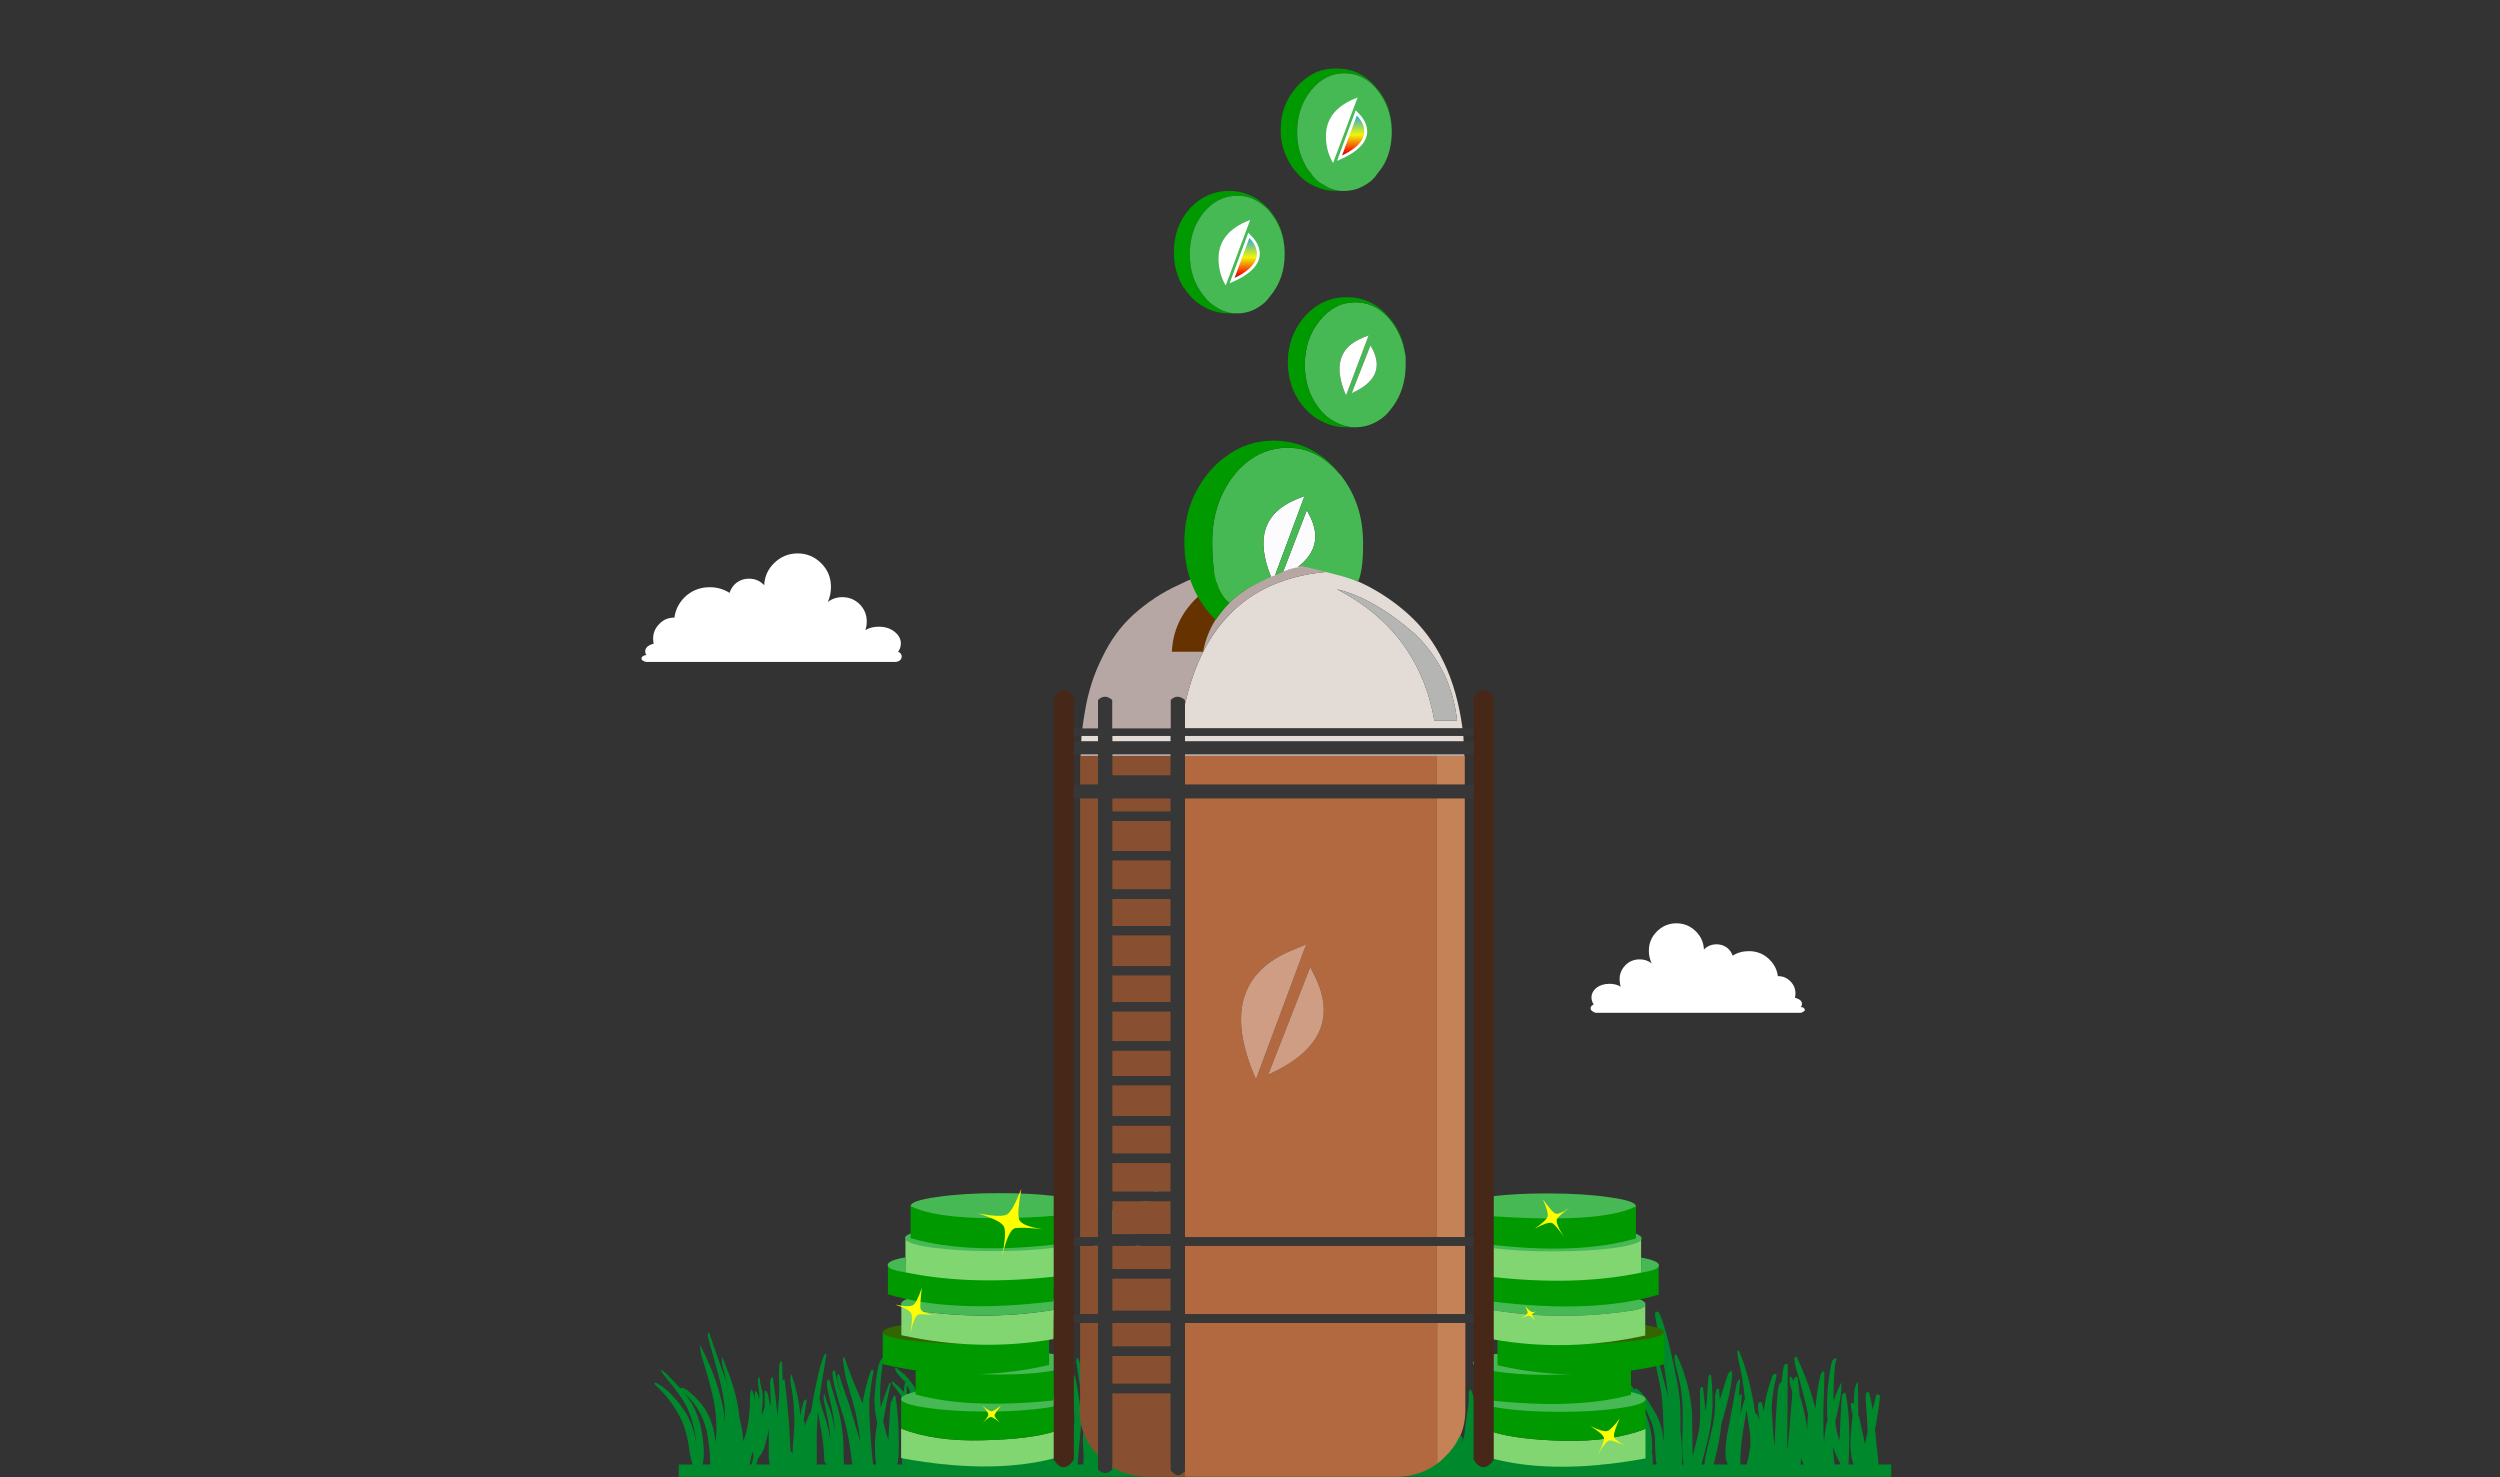 <svg width="440" height="260" viewBox="0 0 440 260" fill="none" xmlns="http://www.w3.org/2000/svg">
<rect x="0" y="0" width="440" height="260" fill="#333333" stroke="none"/>
<path d="M152.3 110.9C152.467 110.433 152.55 109.933 152.55 109.4C152.55 108.2 152.133 107.183 151.3 106.35C150.467 105.517 149.45 105.1 148.25 105.1C147.283 105.1 146.433 105.383 145.7 105.95C146.067 105.117 146.25 104.233 146.25 103.3C146.25 101.667 145.683 100.283 144.55 99.15C143.383 97.983 142 97.4 140.4 97.4C138.767 97.4 137.367 97.983 136.2 99.15C135.133 100.217 134.567 101.5 134.5 103C134.467 102.967 134.433 102.933 134.4 102.9C133.7 102.2 132.85 101.85 131.85 101.85C130.817 101.85 129.95 102.2 129.25 102.9C128.85 103.333 128.567 103.817 128.4 104.35C127.367 103.683 126.2 103.35 124.9 103.35C123.167 103.35 121.683 103.95 120.45 105.15C119.45 106.183 118.867 107.367 118.7 108.7H118.65C117.617 108.7 116.75 109.067 116.05 109.8C115.317 110.533 114.95 111.4 114.95 112.4C114.95 112.733 114.983 113.033 115.05 113.3C114.717 113.367 114.417 113.483 114.15 113.65C113.75 113.917 113.55 114.25 113.55 114.65C113.55 114.883 113.617 115.083 113.75 115.25V115.3C113.55 115.3 113.367 115.35 113.2 115.45C113 115.583 112.9 115.733 112.9 115.9C112.9 116.067 113 116.2 113.2 116.3C113.367 116.4 113.55 116.467 113.75 116.5H157.7C157.933 116.467 158.15 116.383 158.35 116.25C158.583 116.05 158.7 115.817 158.7 115.55C158.7 115.283 158.583 115.05 158.35 114.85C158.25 114.783 158.15 114.75 158.05 114.75C158.383 114.283 158.55 113.783 158.55 113.25C158.55 112.45 158.167 111.75 157.4 111.15C156.667 110.583 155.75 110.3 154.65 110.3C153.75 110.3 152.967 110.5 152.3 110.9ZM280.3 178C280.433 178.1 280.6 178.183 280.8 178.25H316.95C317.117 178.217 317.267 178.15 317.4 178.05C317.567 177.95 317.65 177.85 317.65 177.75C317.65 177.617 317.567 177.483 317.4 177.35C317.267 177.283 317.117 177.25 316.95 177.25V177.2C317.083 177.067 317.15 176.9 317.15 176.7C317.15 176.367 316.983 176.1 316.65 175.9C316.417 175.767 316.167 175.667 315.9 175.6C315.967 175.367 316 175.117 316 174.85C316 174.017 315.7 173.3 315.1 172.7C314.5 172.1 313.783 171.8 312.95 171.8H312.9C312.767 170.7 312.283 169.733 311.45 168.9C310.45 167.9 309.233 167.4 307.8 167.4C306.733 167.4 305.783 167.667 304.95 168.2C304.817 167.8 304.583 167.417 304.25 167.05C303.65 166.483 302.933 166.2 302.1 166.2C301.267 166.2 300.55 166.483 299.95 167.05C299.95 167.083 299.933 167.117 299.9 167.15C299.833 165.883 299.367 164.817 298.5 163.95C297.533 162.983 296.383 162.5 295.05 162.5C293.717 162.5 292.567 162.983 291.6 163.95C290.667 164.883 290.2 166.017 290.2 167.35C290.2 168.15 290.367 168.883 290.7 169.55C290.1 169.083 289.4 168.85 288.6 168.85C287.6 168.85 286.767 169.183 286.1 169.85C285.4 170.55 285.05 171.383 285.05 172.35C285.05 172.817 285.117 173.25 285.25 173.65C284.683 173.317 284.033 173.15 283.3 173.15C282.4 173.15 281.65 173.367 281.05 173.8C280.417 174.3 280.1 174.883 280.1 175.55C280.1 175.983 280.233 176.4 280.5 176.8C280.433 176.8 280.367 176.833 280.3 176.9C280.067 177.033 279.95 177.217 279.95 177.45C279.95 177.683 280.067 177.867 280.3 178Z" fill="white"/>
<path d="M157.85 240.8C157.717 240.667 157.633 240.65 157.6 240.75L157.55 240.9C157.55 241.1 157.667 241.367 157.9 241.7L158.45 242.35L158.75 242.6L159 242.95L159.3 243.15L159.35 243.25C159.283 243.417 159.233 243.6 159.2 243.8L159.05 245C158.617 244.467 158.083 243.933 157.45 243.4C157.25 243.2 157.083 243.1 156.95 243.1C156.95 243.233 157.05 243.483 157.25 243.85L158.25 245.15C158.583 245.617 158.767 246.017 158.8 246.35L158.9 246.8C158.933 246.933 159.05 247.033 159.25 247.1C159.383 247.1 159.483 247.017 159.55 246.85C159.55 246.817 159.567 246.8 159.6 246.8C159.733 246.7 159.767 246.583 159.7 246.45L159.65 246.25C159.617 246.183 159.6 246.117 159.6 246.05V243.85L159.65 243.9C159.817 244.133 159.967 244.417 160.1 244.75L160.2 245.05L160.25 245.6C160.283 245.867 160.383 246.117 160.55 246.35C160.75 246.55 160.917 246.633 161.05 246.6L161.2 246.4C161.333 246.167 161.367 245.833 161.3 245.4L161.25 245L160.95 244.1L159.8 242.55L159.5 242.3L159.2 241.85L158.9 241.75L158.8 241.6L157.85 240.8ZM324.8 245.15C324.733 245.083 324.633 245.1 324.5 245.2C324.267 245.3 324.15 245.583 324.15 246.05L324.05 247.3C323.917 250.033 323.817 252.117 323.75 253.55C323.383 252.517 323.133 251.417 323 250.25C323.3 248.883 323.533 247.85 323.7 247.15C324 245.617 324.133 244.333 324.1 243.3C323.967 243.5 323.8 243.833 323.6 244.3C323.233 245.1 322.933 245.883 322.7 246.65C322.667 244.783 322.75 242.7 322.95 240.4C323.017 239.933 323.067 239.65 323.1 239.55C323.267 239.317 323.3 239.167 323.2 239.1C323.1 239.033 322.967 239.05 322.8 239.15C322.5 239.35 322.317 239.75 322.25 240.35C321.617 243.75 321.417 246.917 321.65 249.85C321.483 250.45 321.367 251.017 321.3 251.55C321.133 252.383 321.05 253.167 321.05 253.9C321.05 253.967 321.05 254.033 321.05 254.1C320.95 253.133 320.9 251.333 320.9 248.7L321.1 241.75C321.1 241.483 321.017 241.35 320.85 241.35L320.65 241.5C320.483 241.733 320.367 242.067 320.3 242.5C320.033 243.633 319.817 244.967 319.65 246.5C319.583 246.967 319.533 247.433 319.5 247.9C319.233 246.9 318.983 246 318.75 245.2C318.15 243.3 317.35 241.267 316.35 239.1C316.283 238.867 316.167 238.767 316 238.8C315.967 238.8 315.917 238.883 315.85 239.05C315.783 239.317 315.85 239.833 316.05 240.6C316.983 243.7 317.717 246.517 318.25 249.05C318.117 249.883 318.067 250.75 318.1 251.65C317.967 250.95 317.867 250.333 317.8 249.8C317.5 248.2 317.133 246.75 316.7 245.45C316.7 245.217 316.683 244.95 316.65 244.65L316.4 242.55C316.333 242.383 316.283 242.3 316.25 242.3C316.217 242.267 316.133 242.283 316 242.35C315.833 242.517 315.717 242.767 315.65 243.1L315.4 242.5C315.3 242.333 315.2 242.267 315.1 242.3L315 242.5C314.9 242.833 314.967 243.383 315.2 244.15C315.3 244.45 315.383 244.8 315.45 245.2L314.65 254.8L314.55 254.85L314.65 240.35C314.65 240.183 314.6 240.083 314.5 240.05C314.4 240.017 314.317 240.017 314.25 240.05C314.05 240.15 313.917 240.45 313.85 240.95C313.75 241.55 313.65 242.317 313.55 243.25C313.45 243.25 313.367 243.3 313.3 243.4C313.1 243.667 312.967 244.15 312.9 244.85C312.6 248.083 312.417 251.3 312.35 254.5C312.217 253.633 312.1 252.45 312 250.95C311.9 249.45 311.833 248.367 311.8 247.7C311.9 245.833 312.183 244 312.65 242.2V241.9C312.517 241.8 312.367 241.783 312.2 241.85C312 241.983 311.883 242.2 311.85 242.5C311.083 244.533 310.617 246.5 310.45 248.4C310.317 247.933 310.217 247.517 310.15 247.15C310.15 246.95 310.083 246.833 309.95 246.8C309.85 246.7 309.7 246.75 309.5 246.95C309.433 247.083 309.4 247.383 309.4 247.85L309.7 250.05L309.3 249C309.2 248.867 309.117 248.783 309.05 248.75C308.983 248.717 308.933 248.717 308.9 248.75C308.733 247.417 308.55 246.317 308.35 245.45C307.783 242.65 307.067 240.183 306.2 238.05C306.1 237.75 305.967 237.65 305.8 237.75C305.733 238.25 305.883 239.2 306.25 240.6C306.583 242.067 306.867 243.933 307.1 246.2V246.25L306.85 246.9C306.65 247.6 306.467 248.267 306.3 248.9L306.55 245.7C306.617 245.633 306.617 245.567 306.55 245.5C306.517 245.4 306.45 245.35 306.35 245.35C306.283 245.417 306.183 245.567 306.05 245.8L306.25 242.7C305.917 242.833 305.683 243.267 305.55 244L304.35 250.6C303.85 252.867 303.633 254.683 303.7 256.05C303.7 256.783 303.85 257.35 304.15 257.75H301.55C301.683 257.483 301.783 257.15 301.85 256.75C302.45 254.317 302.817 252.3 302.95 250.7L303.75 247.8C304.45 245.267 304.817 243.25 304.85 241.75C304.85 241.517 304.8 241.367 304.7 241.3C304.567 241.267 304.45 241.35 304.35 241.55C304.183 241.717 304.033 242.033 303.9 242.5L302.7 246.3C302.667 245.767 302.617 245.217 302.55 244.65C302.55 244.483 302.483 244.4 302.35 244.4C302.317 244.4 302.25 244.433 302.15 244.5C302.017 244.867 301.917 245.25 301.85 245.65V247.6C301.85 248.833 301.6 250.417 301.1 252.35C300.433 255.117 300.083 256.667 300.05 257C300.017 257.3 300 257.55 300 257.75H299.45C300.017 255.65 300.433 254.017 300.7 252.85C301.133 250.783 301.367 248.883 301.4 247.15C301.433 245.817 301.367 244.217 301.2 242.35C301.2 242.183 301.167 242.067 301.1 242C301 241.9 300.9 241.933 300.8 242.1L300.65 242.55L300.4 246.65C300.333 247.15 300.267 247.683 300.2 248.25C300.167 248.183 300.15 248.133 300.15 248.1L299.75 244.4V244.25C299.717 244.183 299.65 244.15 299.55 244.15C299.45 244.15 299.367 244.183 299.3 244.25C299.233 244.35 299.2 244.5 299.2 244.7V246.4C299.267 248.667 299.217 250.367 299.05 251.5C298.917 252.267 298.7 253.217 298.4 254.35C298.3 254.817 298.133 255.45 297.9 256.25C297.9 256.15 297.9 256.067 297.9 256L297.8 248.8C297.533 245.133 296.65 241.733 295.15 238.6C295.083 238.433 295 238.35 294.9 238.35L294.75 238.6C294.65 238.967 294.7 239.55 294.9 240.35C295.667 242.95 296.083 245.483 296.15 247.95C296.183 248.617 296.167 250.133 296.1 252.5C296.033 254.367 296.067 255.883 296.2 257.05C296.233 257.317 296.283 257.55 296.35 257.75H296C296.1 256.517 296.05 254.783 295.85 252.55C295.817 252.217 295.783 251.883 295.75 251.55C295.817 249.283 295.75 247.267 295.55 245.5C295.35 243.967 294.917 241.717 294.25 238.75C293.517 235.35 292.8 232.85 292.1 231.25C291.967 230.95 291.767 230.817 291.5 230.85C291.333 230.883 291.267 231.117 291.3 231.55C291.667 233.617 292.217 236.717 292.95 240.85C293.217 242.65 293.433 244.333 293.6 245.9C293.333 244.833 293 243.55 292.6 242.05L292.05 240L291.95 239.75C291.75 239.617 291.617 239.667 291.55 239.9C291.45 240.033 291.433 240.183 291.5 240.35C291.567 241.017 291.75 241.967 292.05 243.2C292.317 244.5 292.467 245.45 292.5 246.05L292.65 248.05C292.75 249.817 292.817 251.75 292.85 253.85C292.683 252.35 292.4 251.083 292 250.05C291.7 249.317 291.217 248.417 290.55 247.35L289.85 246.25L288.8 245.05C288.5 244.717 288.25 244.517 288.05 244.45C287.883 244.35 287.75 244.367 287.65 244.5C287.65 244.529 287.65 244.579 287.65 244.65C287.584 244.539 287.517 244.422 287.45 244.3C287.25 244 287.067 243.817 286.9 243.75C286.833 243.717 286.75 243.717 286.65 243.75C286.55 243.85 286.5 243.983 286.5 244.15C286.5 244.517 286.683 245.1 287.05 245.9C287.917 247.833 288.5 249.417 288.8 250.65C289.2 252.317 289.317 253.917 289.15 255.45C289.05 255.517 288.967 255.617 288.9 255.75C288.833 255.917 288.767 256.15 288.7 256.45C288.367 256.45 288.167 256.467 288.1 256.5L287.75 256.65C287.683 256.717 287.483 256.733 287.15 256.7C286.85 256.633 286.617 256.65 286.45 256.75C286.35 256.783 286.283 256.833 286.25 256.9C286.05 256.867 285.867 256.833 285.7 256.8C285.4 256.767 285.033 256.8 284.6 256.9C283.967 257.033 283.6 257.1 283.5 257.1C283.067 257.167 282.817 257.233 282.75 257.3C282.517 257.4 282.4 257.55 282.4 257.75H270.75C270.683 257.65 270.55 257.567 270.35 257.5C270.117 257.467 269.95 257.417 269.85 257.35L269.25 257C268.483 256.567 267.25 256.517 265.55 256.85C265.717 256.583 265.683 256.317 265.45 256.05C265.25 255.883 265 255.767 264.7 255.7C264.133 255.533 263.533 255.417 262.9 255.35L263.1 254.6C263.167 254.2 263.1 253.933 262.9 253.8C262.6 253.6 262.217 253.617 261.75 253.85L259.75 254.8C259.917 253.833 260.033 253.1 260.1 252.6C260.2 251.8 260.233 251.083 260.2 250.45C260.1 249.383 260.067 248.567 260.1 248C260.1 247.533 260.083 247.25 260.05 247.15C259.917 246.817 259.717 246.667 259.45 246.7C259.417 246 259.217 245.267 258.85 244.5C258.683 244.6 258.567 244.783 258.5 245.05V245.65C258.533 246.317 258.467 247.2 258.3 248.3C258.067 249.7 257.933 250.583 257.9 250.95L257.75 252.4L257.4 253.85V253.7C257.433 253.467 257.417 253.233 257.35 253C257.25 252.767 257.067 252.633 256.8 252.6C256.533 252.567 256.333 252.617 256.2 252.75L255.65 253.85C255.517 254.117 255.433 254.517 255.4 255.05C255.3 255.017 255.183 255 255.05 255C254.883 255.033 254.75 255.117 254.65 255.25L254.3 255.75L254.05 255.85C253.75 255.95 253.417 256.267 253.05 256.8C252.783 257.2 252.667 257.517 252.7 257.75H194.15C194.217 257.717 194.25 257.683 194.25 257.65C194.417 257.45 194.45 257.233 194.35 257C194.283 256.8 194.167 256.633 194 256.5C194.067 256.333 194.1 256.15 194.1 255.95C194.1 255.583 194.017 255.3 193.85 255.1C193.717 255 193.533 254.967 193.3 255C193.2 255 193.1 255.033 193 255.1C193.033 254.533 193 254.167 192.9 254C192.8 253.9 192.65 253.817 192.45 253.75C192.283 253.717 192.15 253.75 192.05 253.85L192.1 251.4C192.267 249.633 191.967 247.083 191.2 243.75C190.667 241.65 190.167 240.067 189.7 239C189.467 239.033 189.383 239.3 189.45 239.8L190.5 246.65C190.8 248.55 190.917 250 190.85 251L190.6 252.8C190.567 253.3 190.583 254.067 190.65 255.1C190.75 256.1 190.75 256.883 190.65 257.45C190.65 257.55 190.65 257.65 190.65 257.75H189.6C189.6 257.717 189.617 257.683 189.65 257.65C189.683 257.517 189.7 257.4 189.7 257.3C189.7 257.2 189.7 257.133 189.7 257.1L190.3 250.5C190.267 248.333 189.917 245.633 189.25 242.4C189.117 242 188.933 241.8 188.7 241.8C188.567 241.833 188.5 241.933 188.5 242.1C188.433 242.267 188.433 242.433 188.5 242.6C188.7 244.433 188.883 246.517 189.05 248.85L189.1 249.7C189.1 250.3 188.967 251.483 188.7 253.25C188.533 254.683 188.483 255.85 188.55 256.75C188.55 256.817 188.55 256.883 188.55 256.95L188.45 256.9C187.95 256.867 187.6 256.867 187.4 256.9L187.25 257.15C187.283 257.25 187.35 257.3 187.45 257.3L188.05 257.45L187.9 257.75H186.4C186.433 257.683 186.45 257.6 186.45 257.5C186.45 257.333 186.4 257.167 186.3 257C186.133 256.733 185.85 256.6 185.45 256.6C185.417 256.6 185.383 256.6 185.35 256.6C185.15 256.4 184.85 256.333 184.45 256.4C183.217 256.467 182.317 256.567 181.75 256.7C181.083 256.867 180.583 256.967 180.25 257C179.917 257.067 179.717 257.167 179.65 257.3L179.45 257.45L179.25 257.5L179.15 257.7H179.45V257.75H166.25C166.25 257.717 166.25 257.683 166.25 257.65C166.25 257.417 166.1 257.233 165.8 257.1C165.633 257.033 165.4 257 165.1 257L163.65 257.05C163.583 257.05 163.45 257 163.25 256.9C162.983 256.667 162.667 256.667 162.3 256.9C162.167 256.933 162.067 257.017 162 257.15C161.933 257.117 161.883 257.1 161.85 257.1V257.05H161.3V257H161.05L160.95 256.9L160.8 256.8H160.65L160.55 256.7L160.45 256.65H160.4L160.3 256.5C160.167 256.333 160 256.267 159.8 256.3L159.65 256.35L159.55 256.3C159.417 256.267 159.267 256.3 159.1 256.4L158.95 256.5L158.9 256.65H158.85L158.8 256.9H158.75V257.5L158.8 257.75H157.9C157.933 257.65 157.967 257.55 158 257.45L158.15 256.25C158.283 252.75 158.117 249.333 157.65 246C157.65 245.8 157.583 245.667 157.45 245.6C157.183 245.733 157.05 246.033 157.05 246.5C156.983 246.533 156.917 246.583 156.85 246.65C156.75 246.85 156.7 247.15 156.7 247.55L156.45 251.55C156.417 252.017 156.383 252.633 156.35 253.4C156.35 253.367 156.333 253.317 156.3 253.25C155.9 251.983 155.617 250.983 155.45 250.25V250.2C155.617 249.1 155.85 247.8 156.15 246.3L156.8 243.35C156.567 243.383 156.417 243.567 156.35 243.9C155.917 245.033 155.55 246.067 155.25 247L155 247.8C154.767 245.067 154.95 242.083 155.55 238.85C155.15 239.05 154.85 239.533 154.65 240.3C154.383 241.4 154.183 242.733 154.05 244.3L153.9 245.95C153.867 247.35 154.033 248.85 154.4 250.45C153.933 252.85 153.867 255.283 154.2 257.75H153.65V257.7C153.35 254.767 153.15 252.133 153.05 249.8C152.983 248.6 152.967 247.483 153 246.45C153.267 243.983 153.5 242.367 153.7 241.6C153.733 241.5 153.733 241.433 153.7 241.4C153.7 241.267 153.683 241.183 153.65 241.15C153.583 241.017 153.483 241.017 153.35 241.15C153.317 241.183 153.267 241.283 153.2 241.45L152.8 242.65C152.367 244.183 152.033 245.633 151.8 247C151.533 246.367 151.25 245.683 150.95 244.95C149.85 242.383 149.133 240.5 148.8 239.3C148.8 239.233 148.767 239.183 148.7 239.15V239.1C148.7 239 148.667 238.917 148.6 238.85C148.533 238.85 148.467 238.917 148.4 239.05C148.333 239.217 148.333 239.417 148.4 239.65C148.5 240.65 148.717 241.817 149.05 243.15C149.283 243.95 149.617 245.1 150.05 246.6C150.683 248.733 151.133 251.1 151.4 253.7L149.55 247.5C149.25 246.667 148.95 245.8 148.65 244.9C148.183 243.633 147.85 242.6 147.65 241.8C147.483 241.833 147.383 241.95 147.35 242.15V242.7C147.583 243.567 147.883 244.717 148.25 246.15C147.65 244.217 147.233 242.667 147 241.5C147 241.333 146.95 241.25 146.85 241.25C146.717 241.15 146.6 241.25 146.5 241.55L146.6 242.55C146.767 243.55 147.067 244.783 147.5 246.25C147.733 247.05 148.1 248.267 148.6 249.9C149.167 251.933 149.633 254.533 150 257.7V257.75H148.55C148.55 257.55 148.533 257.267 148.5 256.9L148.45 256C148.55 252.767 148.067 249.533 147 246.3C146.433 244.5 146.133 243.467 146.1 243.2C146.067 243.033 146.017 242.933 145.95 242.9C145.85 242.8 145.75 242.783 145.65 242.85L145.55 243.1C145.517 243.633 145.583 244.267 145.75 245C145.85 245.367 145.983 245.967 146.15 246.8C146.55 248.3 146.833 250.133 147 252.3C146.833 250.9 146.533 249.517 146.1 248.15L145.7 247.2C145.433 246.467 145.283 246.05 145.25 245.95L145.2 245.4C145.033 245.467 144.95 245.583 144.95 245.75V246.25L145.75 250C145.983 251.2 146.117 252.4 146.15 253.6C145.95 252.267 145.8 251.467 145.7 251.2L145.4 250.1C144.767 248.2 144.4 247 144.3 246.5C144.3 246.4 144.283 246.333 144.25 246.3C144.25 246.267 144.233 246.25 144.2 246.25C144.7 242.85 145.117 240.267 145.45 238.5C145.45 238.333 145.4 238.25 145.3 238.25C145.067 238.417 144.867 238.8 144.7 239.4C144.033 241.467 143.367 244.567 142.7 248.7C142.633 248.7 142.583 248.683 142.55 248.65L141.9 250.25C141.8 250.55 141.717 250.817 141.65 251.05V250.5C141.65 250.333 141.617 250.233 141.55 250.2C141.517 250.133 141.483 250.1 141.45 250.1C141.583 248.9 141.75 247.733 141.95 246.6V246.4C141.883 246.267 141.783 246.267 141.65 246.4C141.617 246.433 141.55 246.517 141.45 246.65C141.217 247.483 141.017 248.283 140.85 249.05C140.817 248.983 140.8 248.883 140.8 248.75C140.667 246.783 140.167 244.483 139.3 241.85C139.1 242.183 139.05 242.667 139.15 243.3C139.65 246 139.867 248.583 139.8 251.05C139.8 251.317 139.717 252.417 139.55 254.35C139.517 254.85 139.5 255.317 139.5 255.75L139.25 255.5C139.217 255.467 139.183 255.433 139.15 255.4C139.117 255.2 139.1 255.017 139.1 254.85L138.85 250.2C138.617 247.433 138.367 245 138.1 242.9C138.1 242.767 138.05 242.717 137.95 242.75C137.85 242.817 137.783 242.933 137.75 243.1L137.65 239.9C137.583 239.7 137.517 239.583 137.45 239.55C137.317 239.683 137.217 239.967 137.15 240.4C137.083 241.3 137.083 242.667 137.15 244.5C137.15 245.433 137.1 246.317 137 247.15C136.933 247.983 136.883 248.7 136.85 249.3C136.783 248.667 136.717 248.017 136.65 247.35C136.55 246.217 136.333 244.533 136 242.3C135.633 242.533 135.483 243 135.55 243.7L135.65 247.4C135.617 247.333 135.583 247.283 135.55 247.25V247.2C135.517 247.167 135.483 247.133 135.45 247.1C135.417 246.767 135.35 246.333 135.25 245.8C135.183 245.3 135.017 244.95 134.75 244.75C134.75 244.783 134.7 244.8 134.6 244.8C134.567 244.967 134.55 245.333 134.55 245.9L134.6 247.3C134.6 247.367 134.6 247.433 134.6 247.5C134.467 248.067 134.283 248.6 134.05 249.1C134.083 248.433 134.133 247.783 134.2 247.15C134.267 246.25 134.267 245.583 134.2 245.15C133.867 243.883 133.7 242.933 133.7 242.3C133.433 242.533 133.333 242.867 133.4 243.3C133.567 244.633 133.65 245.383 133.65 245.55C133.65 245.783 133.65 246.033 133.65 246.3C133.55 245.8 133.417 245.417 133.25 245.15C133.15 244.883 133.017 244.8 132.85 244.9V245.1C132.817 245.267 132.817 245.5 132.85 245.8C132.883 246.133 132.9 246.517 132.9 246.95C132.867 246.717 132.85 246.467 132.85 246.2L132.6 245.25C132.467 244.817 132.367 244.567 132.3 244.5C132.1 244.8 132 245.3 132 246C132 248.8 131.683 251.15 131.05 253.05C130.983 253.25 130.9 253.467 130.8 253.7C130.767 252.7 130.65 251.767 130.45 250.9L130.1 249.3C130.067 248.833 130.017 248.383 129.95 247.95C129.75 246.55 129.367 245 128.8 243.3C128.5 242.333 127.933 240.833 127.1 238.8C126.967 239.367 127.067 240.183 127.4 241.25C127.667 242.283 127.9 243.25 128.1 244.15C127.8 243.05 127.367 241.767 126.8 240.3C125.733 237.3 125.067 235.367 124.8 234.5C124.6 234.6 124.533 234.85 124.6 235.25C124.667 235.583 125.283 237.833 126.45 242C127.183 244.767 127.567 247.083 127.6 248.95C127.6 249.317 127.6 249.75 127.6 250.25C127.5 248.817 127.233 247.35 126.8 245.85C126.167 243.217 124.983 240.183 123.25 236.75C123.183 237.183 123.267 237.833 123.5 238.7C124.9 243.1 125.717 246.45 125.95 248.75C126.15 250.45 126.15 252.133 125.95 253.8C125.95 253.833 125.95 253.883 125.95 253.95C125.75 251.617 125.1 249.583 124 247.85C123.267 246.75 122.217 245.667 120.85 244.6C120.383 244.3 120.017 244.183 119.75 244.25C119.783 244.35 119.867 244.483 120 244.65C119.3 243.85 118.417 242.917 117.35 241.85C116.883 241.417 116.517 241.15 116.25 241.05C116.45 241.483 116.75 241.933 117.15 242.4C119.05 244.633 120.35 246.5 121.05 248C121.817 249.733 122.3 251.65 122.5 253.75C122.1 251.583 121.467 249.833 120.6 248.5L119.55 247C118.117 245.233 116.767 244.033 115.5 243.4C115.4 243.333 115.317 243.317 115.25 243.35C115.15 243.383 115.15 243.483 115.25 243.65L116.25 244.65C116.883 245.25 117.6 246.117 118.4 247.25C119.1 248.317 119.567 249.117 119.8 249.65C120.533 251.05 121.067 253.083 121.4 255.75C121.533 256.517 121.7 257.183 121.9 257.75H119.45V259.9H332.85V257.75H330.6C330.6 257.583 330.6 257.417 330.6 257.25L330.25 254.1C330.183 253.167 330.1 252.317 330 251.55C330.033 251.417 330.067 251.267 330.1 251.1C330.5 248.9 330.75 247.217 330.85 246.05C330.917 245.75 330.85 245.55 330.65 245.45C330.517 245.383 330.367 245.417 330.2 245.55L329.6 248.1C329.4 247.067 329.217 246.15 329.05 245.35C329.05 245.183 328.95 245.067 328.75 245C328.55 244.967 328.433 245.1 328.4 245.4C328.333 245.967 328.35 246.75 328.45 247.75C328.55 248.583 328.633 250.017 328.7 252.05C328.5 252.883 328.35 253.6 328.25 254.2C327.983 252.867 327.75 251.833 327.55 251.1C327.45 250.3 327.283 249.6 327.05 249L327 243.2C326.633 243.567 326.417 244.217 326.35 245.15L326.25 247.15L326.15 247C325.983 246.933 325.883 246.9 325.85 246.9C325.783 246.933 325.75 247.017 325.75 247.15C325.75 247.483 325.817 247.917 325.95 248.45C325.983 248.583 326.017 248.75 326.05 248.95L325.75 252.3C325.583 254.5 325.717 256.233 326.15 257.5C326.183 257.6 326.217 257.683 326.25 257.75H325.3C325.333 257.65 325.35 257.5 325.35 257.3C325.617 252.567 325.467 248.667 324.9 245.6L324.85 245.55V245.35C324.85 245.25 324.833 245.183 324.8 245.15ZM327 257.75L327.05 257.7C327.05 257.732 327.067 257.749 327.1 257.75H327ZM120.2 244.9C120.3 245 120.4 245.117 120.5 245.25C122.767 247.283 124.133 249.883 124.6 253.05C124.667 253.517 124.75 254.183 124.85 255.05C124.85 255.317 124.883 255.567 124.95 255.8C124.917 256.167 124.933 256.717 125 257.45C125 257.55 125 257.65 125 257.75H123.65C123.85 256.95 123.917 256.017 123.85 254.95C123.683 251.783 122.983 249.133 121.75 247C121.383 246.4 120.867 245.7 120.2 244.9ZM143.75 252.15L143.95 248.4L144.55 251.9C144.85 253.533 145.017 255.117 145.05 256.65C145.05 256.983 145.1 257.233 145.2 257.4C145.267 257.567 145.383 257.667 145.55 257.7V257.75H143.7C143.733 257.65 143.75 257.467 143.75 257.2C143.75 255.533 143.75 253.85 143.75 252.15ZM135.1 252.55C135.2 252.217 135.283 251.817 135.35 251.35C135.317 251.783 135.3 252.317 135.3 252.95V256.65C135.3 256.817 135.333 256.983 135.4 257.15C135.4 257.383 135.417 257.583 135.45 257.75H133.1L133.4 256.7C133.6 256.467 133.833 256.133 134.1 255.7L134.5 254.9L135.1 252.55ZM132.2 256.3L132.25 256.25L132.35 255.85C132.417 255.717 132.483 255.583 132.55 255.45C132.55 255.483 132.55 255.533 132.55 255.6L132.6 256.1C132.633 256.367 132.533 256.883 132.3 257.65C132.3 257.683 132.3 257.717 132.3 257.75H131.9L132 257.45L132.1 256.8L132.15 256.75L132.2 256.3ZM287.9 245.1C288.007 245.284 288.157 245.518 288.35 245.8C288.683 246.233 289.083 246.933 289.55 247.9C290.35 249.433 290.85 250.667 291.05 251.6L291.25 252.8L291.3 254.7C291.367 256.2 291.417 257.05 291.45 257.25C291.483 257.383 291.533 257.5 291.6 257.6C291.567 257.633 291.533 257.667 291.5 257.7V257.75H290.85L290.9 257.05L290.85 256.45C290.85 256.117 290.817 255.85 290.75 255.65C290.783 255.283 290.8 254.95 290.8 254.65C290.8 252.583 290.367 250.533 289.5 248.5C289.113 247.532 288.579 246.398 287.9 245.1ZM261.65 255.25V255.3H261.4L261.55 255.25L261.6 255.2L261.65 255.25ZM317.4 257.6C317.433 257.667 317.467 257.717 317.5 257.75H316.9C316.9 257.683 316.9 257.617 316.9 257.55C316.933 257.317 316.967 257 317 256.6C317.1 257 317.233 257.333 317.4 257.6ZM322.9 257.75C322.867 257.45 322.817 257.1 322.75 256.7C322.683 255.967 322.633 255.25 322.6 254.55C322.733 254.95 322.883 255.383 323.05 255.85C323.383 256.617 323.7 257.25 324 257.75H322.9ZM321.45 257.75C321.45 257.683 321.467 257.633 321.5 257.6C321.5 257.633 321.5 257.683 321.5 257.75H321.45ZM307.25 249L307.4 248.15L308.05 252.6V254.6L307.65 256.9L307.55 257.2C307.483 257.333 307.45 257.517 307.45 257.75H306.35C306.317 257.683 306.3 257.617 306.3 257.55C306.267 255.45 306.583 252.6 307.25 249ZM311.55 257.75C311.582 257.718 311.599 257.684 311.6 257.65C311.6 257.684 311.6 257.718 311.6 257.75H311.55Z" fill="#00892C"/>
<path d="M181.217 214.188C181.248 213.763 181.764 213.186 182.766 212.457C181.794 212.973 181.081 213.277 180.625 213.368C180.14 213.459 179.532 212.791 178.804 211.364C179.289 212.518 179.472 213.307 179.35 213.732C179.259 214.158 178.728 214.659 177.756 215.235C179.001 214.537 179.821 214.325 180.215 214.598C180.61 214.841 181.111 215.326 181.718 216.055C181.354 215.266 181.187 214.643 181.217 214.188Z" fill="white"/>
<path d="M202.486 221.11C200.361 219.289 199.404 217.71 199.617 216.374C199.829 215.038 201.484 212.457 204.581 208.632C201.514 211.091 199.45 212.67 198.387 213.368C197.324 214.067 195.138 212.943 191.829 209.998C193.924 212.457 194.88 214.294 194.698 215.509C194.516 216.723 193.225 218.59 190.827 221.11C194.167 218.105 196.459 216.996 197.704 217.786C198.949 218.575 200.543 219.683 202.486 221.11Z" fill="#46B954"/>
<path d="M185.556 251.938V251.574C186.286 252.276 186.999 253.156 187.697 254.215L187.56 256.082C179.746 258.575 170.091 258.757 158.595 256.629V251.437C162.575 252.967 167.372 253.65 172.986 253.486C178.598 253.358 182.788 252.841 185.556 251.938Z" fill="#81D671"/>
<path d="M158.595 251.437V246.291L185.556 247.566V251.574V251.938C182.788 252.841 178.598 253.358 172.986 253.486C167.372 253.65 162.575 252.967 158.595 251.437Z" fill="#009900"/>
<path d="M158.595 246.2C158.595 245.592 160.068 245.061 163.013 244.606C165.927 244.181 169.465 243.968 173.624 243.968C177.784 243.968 181.336 244.181 184.281 244.606C187.196 245.061 188.653 245.592 188.653 246.2C188.653 246.807 187.196 247.323 184.281 247.748C181.336 248.204 177.784 248.431 173.624 248.431C169.465 248.431 165.927 248.204 163.013 247.748C160.068 247.323 158.595 246.807 158.595 246.2Z" fill="#46B954"/>
<path d="M161.145 245.425V241.19H185.693L185.42 246.473C175.501 247.507 167.41 247.158 161.145 245.425Z" fill="#009900"/>
<path d="M163.012 239.824C163.012 239.247 164.272 238.731 166.793 238.275C169.343 237.88 172.409 237.683 175.992 237.683C179.575 237.683 182.626 237.88 185.146 238.275C187.697 238.731 188.972 239.247 188.972 239.824C188.972 240.4 187.697 240.886 185.146 241.281C182.626 241.706 179.575 241.919 175.992 241.919C172.409 241.919 169.343 241.706 166.793 241.281C164.272 240.886 163.012 240.4 163.012 239.824Z" fill="#46B954"/>
<path d="M155.361 240.097V234.449L184.646 235.816V240.233C175.141 242.46 165.379 242.415 155.361 240.097Z" fill="#009900"/>
<path d="M155.361 234.449C155.361 233.903 156.94 233.417 160.098 232.992C163.164 232.567 166.944 232.354 171.438 232.354C175.932 232.354 179.757 232.567 182.915 232.992C185.981 233.417 187.515 233.903 187.515 234.449C187.515 235.026 185.981 235.512 182.915 235.907C179.757 236.332 175.932 236.544 171.438 236.544C166.944 236.544 163.164 236.332 160.098 235.907C156.94 235.512 155.361 235.026 155.361 234.449Z" fill="#336600"/>
<path d="M158.641 229.713C158.788 230.01 159.41 230.283 160.508 230.533C168.983 231.88 177.287 231.88 185.42 230.533H185.511L185.42 235.679C176.679 237.214 167.752 236.987 158.641 234.996V229.713Z" fill="#81D671"/>
<path d="M160.508 230.533C159.41 230.283 158.788 230.01 158.641 229.713C158.605 229.638 158.59 229.562 158.595 229.485C158.633 228.877 159.893 228.376 162.375 227.982C164.832 227.588 168.111 227.391 172.212 227.39C176.311 227.39 179.803 227.588 182.687 227.982C185.602 228.408 187.059 228.924 187.059 229.531C187.059 229.905 186.513 230.239 185.42 230.533C177.287 231.88 168.983 231.88 160.508 230.533Z" fill="#46B954"/>
<path d="M156.272 227.8V222.836C164.258 222.381 174.019 223.003 185.556 224.703L185.42 229.03C173.6 230.502 163.884 230.092 156.272 227.8Z" fill="#009900"/>
<path d="M159.362 223.929V218.191L186.232 219.466V224.612C176.074 225.782 167.117 225.555 159.362 223.929Z" fill="#80D670"/>
<path d="M156.227 222.654C156.227 222.107 157.274 221.652 159.369 221.288V223.929C157.274 223.625 156.227 223.2 156.227 222.654ZM159.278 217.917C159.278 217.28 160.811 216.748 163.878 216.323C166.914 215.868 170.573 215.64 174.854 215.64C179.165 215.64 182.839 215.868 185.875 216.323C186.3 216.383 186.694 216.444 187.059 216.506V219.329C186.694 219.417 186.3 219.493 185.875 219.557C182.839 219.982 179.165 220.195 174.854 220.195C170.573 220.195 166.914 219.982 163.878 219.557C160.811 219.102 159.278 218.555 159.278 217.917ZM160.28 212.27C160.28 211.632 161.813 211.101 164.88 210.676C167.916 210.221 171.575 209.993 175.856 209.993C179.56 209.993 182.793 210.16 185.556 210.494V214.046C182.793 214.38 179.56 214.547 175.856 214.547C171.575 214.547 167.916 214.335 164.88 213.91C161.813 213.454 160.28 212.908 160.28 212.27Z" fill="#46B954"/>
<path d="M160.273 217.917V212.27C164.401 214.377 173.267 214.924 186.87 213.91V218.874C176.082 220.239 167.217 219.92 160.273 217.917Z" fill="#009900"/>
<path d="M270.345 215.19C270.106 215.05 269.893 214.913 269.707 214.78V214.871C269.893 214.951 270.106 215.057 270.345 215.19Z" fill="white"/>
<path d="M262.648 251.989V251.67C261.919 252.338 261.206 253.203 260.508 254.266L260.644 256.133C268.447 258.623 278.102 258.805 289.609 256.679V251.488C285.632 253.006 280.835 253.704 275.218 253.583C269.601 253.431 265.411 252.899 262.648 251.989Z" fill="#81D671"/>
<path d="M289.61 251.488V246.341L262.648 247.616V251.67V251.989C265.411 252.899 269.601 253.431 275.218 253.583C280.835 253.704 285.632 253.006 289.61 251.488Z" fill="#009900"/>
<path d="M289.61 246.25C289.61 245.643 288.137 245.112 285.192 244.656C282.277 244.231 278.74 244.019 274.58 244.019C270.421 244.019 266.869 244.231 263.923 244.656C261.009 245.112 259.551 245.643 259.551 246.25C259.551 246.857 261.009 247.374 263.923 247.799C266.869 248.254 270.421 248.482 274.58 248.482C278.74 248.482 282.277 248.254 285.192 247.799C288.137 247.374 289.61 246.857 289.61 246.25Z" fill="#46B954"/>
<path d="M287.059 245.476V241.24H262.511L262.785 246.523C272.713 247.556 280.805 247.206 287.059 245.476Z" fill="#009900"/>
<path d="M285.192 239.874C285.192 239.297 283.932 238.781 281.412 238.326C278.861 237.931 275.795 237.734 272.212 237.734C268.629 237.734 265.578 237.931 263.058 238.326C260.508 238.781 259.232 239.297 259.232 239.874C259.232 240.451 260.508 240.937 263.058 241.332C265.578 241.757 268.629 241.969 272.212 241.969C275.795 241.969 278.861 241.757 281.412 241.332C283.932 240.937 285.192 240.451 285.192 239.874Z" fill="#46B954"/>
<path d="M292.843 240.147V234.5L263.559 235.866V240.284C273.062 242.5 282.824 242.455 292.843 240.147Z" fill="#009900"/>
<path d="M292.839 234.449C292.839 233.903 291.26 233.417 288.102 232.992C285.036 232.567 281.256 232.354 276.762 232.354C272.268 232.354 268.443 232.567 265.285 232.992C262.219 233.417 260.685 233.903 260.685 234.449C260.685 235.026 262.219 235.512 265.285 235.907C268.443 236.332 272.268 236.544 276.762 236.544C281.256 236.544 285.036 236.332 288.102 235.907C291.26 235.512 292.839 235.026 292.839 234.449Z" fill="#336600"/>
<path d="M287.697 230.583C288.79 230.34 289.412 230.067 289.564 229.764C289.594 229.703 289.61 229.627 289.61 229.536C289.579 228.929 288.334 228.428 285.875 228.033C283.385 227.638 280.091 227.441 275.992 227.441C271.893 227.441 268.402 227.638 265.517 228.033C262.603 228.458 261.145 228.974 261.145 229.581C261.145 229.946 261.707 230.28 262.83 230.583C270.937 231.919 279.226 231.919 287.697 230.583Z" fill="#46B954"/>
<path d="M289.564 235.047V229.764C289.412 230.067 288.79 230.341 287.697 230.583C279.226 231.919 270.937 231.919 262.83 230.583H262.694L262.785 235.73C271.529 237.278 280.456 237.051 289.564 235.047Z" fill="#81D671"/>
<path d="M291.932 227.851V222.887C283.947 222.431 274.186 223.054 262.648 224.754L262.785 229.08C274.596 230.538 284.311 230.128 291.932 227.851Z" fill="#009900"/>
<path d="M288.835 223.98V218.241L261.965 219.516V224.663C272.136 225.847 281.093 225.619 288.835 223.98Z" fill="#81D671"/>
<path d="M291.978 222.704C291.978 222.158 290.93 221.702 288.835 221.338V223.98C290.93 223.676 291.978 223.251 291.978 222.704ZM288.926 217.968C288.926 217.33 287.393 216.799 284.327 216.374C281.29 215.918 277.632 215.691 273.351 215.691C269.039 215.691 265.366 215.918 262.329 216.374C261.904 216.435 261.51 216.495 261.145 216.556V219.425C261.51 219.486 261.904 219.547 262.329 219.607C265.366 220.033 269.039 220.245 273.351 220.245C277.632 220.245 281.29 220.033 284.327 219.607C287.393 219.152 288.926 218.606 288.926 217.968ZM272.349 210.043C268.645 210.043 265.411 210.21 262.648 210.544V214.142C265.411 214.446 268.645 214.598 272.349 214.598C276.63 214.598 280.288 214.385 283.325 213.96C286.391 213.505 287.925 212.958 287.925 212.321C287.925 211.683 286.391 211.152 283.325 210.727C280.288 210.271 276.63 210.043 272.349 210.043Z" fill="#46B954"/>
<path d="M287.924 217.968V212.321C283.795 214.416 274.93 214.962 261.327 213.96V218.924C272.106 220.291 280.972 219.972 287.924 217.968Z" fill="#009900"/>
<path d="M173.95 248.95C173.95 249.239 173.6 249.756 172.9 250.5C173.708 249.67 174.242 249.303 174.5 249.4C174.833 249.533 175.333 249.85 176 250.35C175.3 249.75 174.983 249.3 175.05 249C175.15 248.767 175.517 248.233 176.15 247.4C175.383 248 174.85 248.333 174.55 248.4C174.25 248.4 173.7 248.067 172.9 247.4C173.6 248.167 173.95 248.683 173.95 248.95ZM176.35 221.15C177.117 217.95 177.9 216.283 178.7 216.15C179.5 216.017 181.1 216.083 183.5 216.35C180.933 215.95 179.55 215.35 179.35 214.55C179.117 213.783 179.25 212.017 179.75 209.25C178.75 211.783 177.933 213.267 177.3 213.7C176.667 214.133 174.933 214.083 172.1 213.55C174.833 214.383 176.367 215.167 176.7 215.9C177.033 216.6 176.917 218.35 176.35 221.15ZM282.9 251.85C282.467 252.017 281.467 251.733 279.9 251C281.4 251.9 282.2 252.6 282.3 253.1C282.333 253.567 281.967 254.583 281.2 256.15C282.133 254.383 282.85 253.5 283.35 253.5C283.85 253.567 284.8 253.883 286.2 254.45C284.733 253.783 284.017 253.183 284.05 252.65C284.05 252.183 284.383 251.2 285.05 249.7C284.05 251 283.333 251.717 282.9 251.85ZM269.5 230.85C269.267 230.75 268.9 230.417 268.4 229.85C268.767 230.517 268.917 230.933 268.85 231.1C268.817 231.267 268.433 231.583 267.7 232.05C268.467 231.65 268.967 231.5 269.2 231.6C269.433 231.667 269.8 232 270.3 232.6C269.767 231.9 269.567 231.45 269.7 231.25C269.856 231.094 270.106 230.927 270.45 230.75C270.038 230.943 269.721 230.976 269.5 230.85ZM276.25 212.55C274.983 213.45 274.117 213.783 273.65 213.55C273.25 213.283 272.55 212.467 271.55 211.1C272.217 212.633 272.5 213.617 272.4 214.05C272.3 214.517 271.533 215.25 270.1 216.25C271.633 215.417 272.65 215.083 273.15 215.25C273.55 215.417 274.25 216.233 275.25 217.7C274.183 216 273.783 214.933 274.05 214.5C274.317 214.1 275.05 213.45 276.25 212.55ZM160.75 229.65C160.383 229.983 159.317 229.967 157.55 229.6C159.25 230.167 160.2 230.7 160.4 231.2C160.6 231.7 160.533 232.9 160.2 234.8C160.667 232.633 161.15 231.483 161.65 231.35C162.15 231.25 163.15 231.317 164.65 231.55C163.017 231.25 162.133 230.833 162 230.3C161.933 229.767 162.017 228.55 162.25 226.65C161.65 228.383 161.15 229.383 160.75 229.65Z" fill="#FFFF00"/>
<path d="M195.95 258.35L196 258.4H196.05C197.75 259.333 199.667 259.833 201.8 259.9H208.55V258.95C208.117 259.383 207.717 259.617 207.35 259.65C206.983 259.65 206.55 259.367 206.05 258.8V245.2H195.75V258.15C195.808 258.208 195.875 258.275 195.95 258.35ZM193.25 232.85H190.1V246.7C190.033 247.2 190 247.7 190 248.2C190 248.733 190.033 249.25 190.1 249.75C190.4 252.15 191.45 254.283 193.25 256.15V232.85ZM193.25 219.25H190.1V231.3H193.25V219.25ZM193.25 140.5H190.1V217.75H193.25V140.5ZM190.2 132.75C190.133 132.95 190.1 133.4 190.1 134.1V138.1H193.25V133H190.2V132.75ZM206.05 209.75V204.7H195.75V209.75H206.05ZM206.05 243.55V238.65H195.75V243.55H206.05ZM206.05 237V232.85H195.75V237H206.05ZM206.05 223.4V219.25H195.75V223.4H206.05ZM206.05 217.2V211.4H195.75V217.2H206.05ZM206.05 230.7V225H195.75V230.7H206.05ZM206.05 203.05V198.1H195.75V203.05H206.05ZM195.75 144.5V149.8H206.05V144.5H195.75ZM195.75 178V183.25H206.05V178H195.75ZM195.75 191V196.45H206.05V191H195.75ZM195.75 184.9V189.4H206.05V184.9H195.75ZM195.75 158.2V163H206.05V158.2H195.75ZM195.75 164.6V170.05H206.05V164.6H195.75ZM195.75 171.65V176.4H206.05V171.65H195.75ZM195.75 151.4V156.55H206.05V151.4H195.75ZM206.05 142.85V140.5H195.75V142.85H206.05ZM206.05 136.5V133H195.75V136.5H206.05Z" fill="#885031"/>
<path d="M195.75 258.15V258.2C195.808 258.229 195.875 258.279 195.95 258.35C195.875 258.275 195.808 258.209 195.75 258.15ZM246.1 259.9C248.667 259.833 250.95 259.067 252.95 257.6V232.85H208.55V258.95V259.9H246.1ZM252.9 231.3V219.25H208.55V231.3H252.9ZM252.9 140.5H208.55V217.75H252.9V140.5ZM230.6 170.2L231.5 172C235.033 179.333 232.267 185.05 223.2 189.15L230.6 170.2ZM227.5 167.2L229.9 166.2L221.05 189.95C216.05 178.583 218.2 171 227.5 167.2ZM257.75 133C257.718 132.937 257.702 132.87 257.7 132.8V133H257.75ZM208.55 133V138.1H252.9V133H208.55Z" fill="#B36940"/>
<path d="M257.9 232.85H252.95V257.6L253 257.55C253.467 257.217 253.883 256.85 254.25 256.45C255.35 255.417 256.2 254.267 256.8 253H256.85V252.95C256.917 252.783 257 252.633 257.1 252.5C257.6 251.267 257.867 249.95 257.9 248.55V232.85ZM257.85 219.25H252.9V231.3H257.85V219.25ZM257.8 140.5H252.9V217.75H257.8V140.5ZM257.8 133H257.75H257.7H252.9V138.1H257.8V133Z" fill="#C58257"/>
<path d="M229.9 166.2L227.5 167.2C218.2 171 216.05 178.583 221.05 189.95L229.9 166.2ZM231.5 172L230.6 170.2L223.2 189.15C232.267 185.05 235.033 179.333 231.5 172Z" fill="#CE9D83"/>
<path d="M262.9 122.75C261.7 120.95 260.517 120.95 259.35 122.75V128.2V129.5V130.5V132.75V138.1V140.5V217.75V219.25V231.3V232.85V256.9C260.483 258.667 261.667 258.667 262.9 256.9V122.75ZM189 122.75C187.833 120.95 186.65 120.95 185.45 122.75V256.9C186.583 258.667 187.767 258.667 189 256.9V232.85V231.3V219.25V217.75V140.5V138.1V132.75V130.5V129.5V128.2V122.75Z" fill="#462718"/>
<path d="M193.25 130.5V129.5H190.35C190.35 129.833 190.333 130.167 190.3 130.5H193.25ZM193.25 133V132.75H190.2V133H193.25ZM208.55 132.75V133H252.9H257.7V132.8V132.75H208.55ZM208.55 124V128.2H257.4C256.233 119.4 253 112.65 247.7 107.95C243.7 104.417 239.183 101.967 234.15 100.6C220.317 101.6 211.783 109.4 208.55 124ZM256.45 126.85H252.45C250.617 116.383 244.9 108.667 235.3 103.7C239.667 104.767 244.25 107.4 249.05 111.6C253.317 115.733 255.783 120.817 256.45 126.85ZM208.55 129.5V130.5H257.6C257.567 130.167 257.55 129.833 257.55 129.5H208.55ZM206.05 130.5V129.5H195.75V130.5H206.05ZM206.05 133V132.75H195.75V133H206.05Z" fill="#E2DBD6"/>
<path d="M252.45 126.85H256.45C255.783 120.817 253.317 115.733 249.05 111.6C244.25 107.4 239.667 104.767 235.3 103.7C244.9 108.667 250.617 116.383 252.45 126.85Z" fill="#B5B5B4"/>
<path d="M208.55 123.2C207.65 122.433 206.817 122.433 206.05 123.2V128.2H195.75V123.2C194.883 122.433 194.05 122.433 193.25 123.2V128.2H190.5H189V129.5H190.35H193.25V130.5H190.3H189V132.75H190.2H193.25V133V138.1H190.1H189V140.5H190.1H193.25V217.75H190.1H189V219.25H190.1H193.25V231.3H190.1H189V232.85H190.1H193.25V256.15V258.65C194.117 259.45 194.95 259.45 195.75 258.65V258.2V258.15V245.2H206.05V258.8C206.55 259.367 206.983 259.65 207.35 259.65C207.717 259.617 208.117 259.383 208.55 258.95V232.85H252.95H257.9H259.35V231.3H257.85H252.9H208.55V219.25H252.9H257.85H259.35V217.75H257.8H252.9H208.55V140.5H252.9H257.8H259.35V138.1H257.8H252.9H208.55V133V132.75H257.7H259.35V130.5H257.6H208.55V129.5H257.55H259.35V128.2H257.4H208.55V124V123.2ZM206.05 133V136.5H195.75V133V132.75H206.05V133ZM206.05 140.5V142.85H195.75V140.5H206.05ZM206.05 129.5V130.5H195.75V129.5H206.05ZM195.75 156.55V151.4H206.05V156.55H195.75ZM195.75 176.4V171.65H206.05V176.4H195.75ZM195.75 170.05V164.6H206.05V170.05H195.75ZM195.75 163V158.2H206.05V163H195.75ZM195.75 189.4V184.9H206.05V189.4H195.75ZM195.75 196.45V191H206.05V196.45H195.75ZM195.75 183.25V178H206.05V183.25H195.75ZM195.75 149.8V144.5H206.05V149.8H195.75ZM206.05 198.1V203.05H195.75V198.1H206.05ZM206.05 225V230.7H195.75V225H206.05ZM206.05 211.4V217.2H195.75V211.4H206.05ZM206.05 219.25V223.4H195.75V219.25H206.05ZM206.05 232.85V237H195.75V232.85H206.05ZM206.05 238.65V243.55H195.75V238.65H206.05ZM206.05 204.7V209.75H195.75V204.7H206.05Z" fill="#373738"/>
<path d="M234.05 100.6C231.283 99.8 228.317 99.367 225.15 99.3C223.883 99.267 222.6 99.283 221.3 99.35C220.467 99.35 219.65 99.417 218.85 99.55C216.45 99.85 214.133 100.383 211.9 101.15C210.433 101.583 209.017 102.15 207.65 102.85C204.65 104.183 201.883 106 199.35 108.3C197.183 110.3 195.417 112.733 194.05 115.6C192.55 118.533 191.517 121.733 190.95 125.2L190.7 126.7C190.633 127.2 190.567 127.7 190.5 128.2H193.25V123.2C194.05 122.433 194.883 122.433 195.75 123.2V128.2H206.05V123.2C206.817 122.433 207.65 122.433 208.55 123.2V124C211.783 109.4 220.317 101.6 234.15 100.6C234.117 100.6 234.083 100.6 234.05 100.6Z" fill="#B6A7A4"/>
<path d="M210.7 105.15C207.9 107.817 206.417 111 206.25 114.7H211.75C213.117 107.367 218.9 102.317 229.1 99.55C221.867 98.483 215.733 100.35 210.7 105.15Z" fill="#663300"/>
<path d="M229.6 87.3L228.1 87.9C222.433 90.267 220.967 94.8 223.7 101.5L224.4 101.25L229.6 87.3ZM230.6 90.95L230 89.8L225.85 100.6C227.017 100.167 227.883 99.917 228.45 99.85C229.017 99.783 229 99.767 228.4 99.8C231.567 97.4 232.3 94.45 230.6 90.95Z" fill="#FCFCFF"/>
<path d="M220.95 80.3C220.917 80.3 220.9 80.317 220.9 80.35C219.533 81.15 218.3 82.233 217.2 83.6C214.633 86.9 213.35 90.833 213.35 95.4C213.35 99.533 213.833 102.467 214.8 104.2C215.367 105.2 215.9 105.833 216.4 106.1H216.45C216.583 105.933 216.733 105.767 216.9 105.6L216.95 105.55C217.483 105.117 218.067 104.65 218.7 104.15C219.4 103.65 220.7 102.95 222.6 102.05C222.667 102.017 222.733 101.983 222.8 101.95C222.967 101.85 223.133 101.767 223.3 101.7V101.65H223.4C223.5 101.583 223.6 101.533 223.7 101.5C220.967 94.8 222.433 90.267 228.1 87.9L229.6 87.3L224.4 101.25C224.467 101.217 224.6 101.167 224.8 101.1C225.067 100.967 225.333 100.85 225.6 100.75C225.7 100.717 225.767 100.683 225.8 100.65L225.85 100.6L230 89.8L230.6 90.95C232.3 94.45 231.567 97.4 228.4 99.8C228.767 99.7 229 99.633 229.1 99.6C230.267 99.867 232.05 100.317 234.45 100.95C236.583 101.483 238.033 101.933 238.8 102.3C238.867 102.333 238.933 102.367 239 102.4C239.567 101.233 239.867 99.233 239.9 96.4V95.45C239.9 95.383 239.9 95.3 239.9 95.2C239.833 90.733 238.517 86.867 235.95 83.6L235.65 83.3C234.617 82.067 233.5 81.083 232.3 80.35C232.267 80.317 232.233 80.3 232.2 80.3C231.433 79.867 230.633 79.517 229.8 79.25C228.8 78.95 227.733 78.8 226.6 78.8C225.867 78.8 225.167 78.867 224.5 79C223.233 79.233 222.05 79.667 220.95 80.3ZM247.2 61.75C246.833 59.783 246.033 58.017 244.8 56.45C243.1 54.283 241 53.2 238.5 53.2C236.067 53.2 233.983 54.283 232.25 56.45C230.517 58.583 229.65 61.167 229.65 64.2C229.65 66.3 230.067 68.2 230.9 69.9C231.267 70.633 231.717 71.333 232.25 72C232.95 72.9 233.733 73.583 234.6 74.05C235.567 74.65 236.65 75.033 237.85 75.2C238.083 75.2 238.3 75.2 238.5 75.2C239.967 75.2 241.317 74.817 242.55 74.05C243.383 73.583 244.133 72.9 244.8 72C245.333 71.333 245.783 70.633 246.15 69.9C246.65 68.867 247 67.767 247.2 66.6C247.333 65.833 247.4 65.033 247.4 64.2V64C247.4 63.967 247.4 63.883 247.4 63.75V63C247.367 62.6 247.3 62.183 247.2 61.75ZM241.2 60.8L241.65 61.6C243.217 64.867 241.967 67.4 237.9 69.2L241.2 60.8ZM239.85 59.45L240.9 59L236.9 69.6C234.7 64.5 235.683 61.117 239.85 59.45Z" fill="#46B954"/>
<path d="M215.8 80.3C215.767 80.3 215.75 80.317 215.75 80.35C214.75 81.05 213.85 81.867 213.05 82.8C209.983 86.3 208.45 90.517 208.45 95.45C208.45 100.417 209.983 104.65 213.05 108.15C213.383 108.517 213.683 108.833 213.95 109.1C214.717 108 215.533 107 216.4 106.1C215.9 105.833 215.367 105.2 214.8 104.2C213.833 102.467 213.35 99.533 213.35 95.4C213.35 90.833 214.633 86.9 217.2 83.6C218.3 82.233 219.533 81.15 220.9 80.35C220.9 80.317 220.917 80.3 220.95 80.3C222.05 79.667 223.233 79.233 224.5 79C225.167 78.867 225.867 78.8 226.6 78.8C227.733 78.8 228.8 78.95 229.8 79.25C230.633 79.517 231.433 79.867 232.2 80.3C232.233 80.3 232.267 80.317 232.3 80.35C233.5 81.083 234.617 82.067 235.65 83.3C235.55 83.133 235.433 82.967 235.3 82.8C234.467 81.867 233.6 81.05 232.7 80.35C232.667 80.317 232.633 80.3 232.6 80.3C232.067 79.9 231.517 79.55 230.95 79.25C228.983 78.183 226.833 77.617 224.5 77.55C224.4 77.55 224.283 77.55 224.15 77.55C221.05 77.55 218.267 78.467 215.8 80.3ZM221.65 35.3C220.083 34.167 218.3 33.6 216.3 33.6C213.633 33.6 211.333 34.633 209.4 36.7C207.533 38.8 206.6 41.367 206.6 44.4C206.6 46.7 207.167 48.767 208.3 50.6C208.3 50.633 208.333 50.65 208.4 50.65C208.667 51.117 209 51.567 209.4 52C210.167 52.867 211.033 53.55 212 54.05C213.267 54.783 214.7 55.15 216.3 55.15C216.6 55.15 216.867 55.15 217.1 55.15C215.967 55.017 214.95 54.65 214.05 54.05C213.217 53.583 212.483 52.917 211.85 52.05C210.217 50.05 209.4 47.617 209.4 44.75C209.4 41.883 210.217 39.433 211.85 37.4C213.483 35.433 215.45 34.45 217.75 34.45C219.217 34.45 220.517 34.85 221.65 35.65C222.117 35.95 222.583 36.317 223.05 36.75C223.283 36.983 223.467 37.2 223.6 37.4C225.2 39.367 226.033 41.7 226.1 44.4C226.1 41.433 225.15 38.883 223.25 36.75C223.217 36.75 223.2 36.733 223.2 36.7C222.7 36.167 222.183 35.7 221.65 35.3ZM244.8 56.45C246.033 58.017 246.833 59.783 247.2 61.75C247.3 62.183 247.367 62.6 247.4 63C247.367 62.467 247.3 61.967 247.2 61.5C246.8 59.3 245.833 57.35 244.3 55.65C242.333 53.417 239.9 52.3 237 52.3C234.167 52.3 231.717 53.417 229.65 55.65C228.783 56.65 228.1 57.75 227.6 58.95C227.4 59.35 227.25 59.783 227.15 60.25C226.817 61.317 226.65 62.483 226.65 63.75C226.65 65.017 226.817 66.2 227.15 67.3C227.25 67.767 227.4 68.217 227.6 68.65C227.767 69.05 227.983 69.467 228.25 69.9C228.617 70.6 229.083 71.25 229.65 71.85C230.483 72.817 231.417 73.55 232.45 74.05C233.817 74.817 235.333 75.2 237 75.2C237.3 75.2 237.583 75.2 237.85 75.2C236.65 75.033 235.567 74.65 234.6 74.05C233.733 73.583 232.95 72.9 232.25 72C231.717 71.333 231.267 70.633 230.9 69.9C230.067 68.2 229.65 66.3 229.65 64.2C229.65 61.167 230.517 58.583 232.25 56.45C233.983 54.283 236.067 53.2 238.5 53.2C241 53.2 243.1 54.283 244.8 56.45ZM242.05 15.2C240.883 13.867 239.533 12.95 238 12.45C237.1 12.183 236.15 12.05 235.15 12.05C234.15 12.05 233.217 12.183 232.35 12.45C230.85 12.95 229.5 13.867 228.3 15.2C226.367 17.3 225.4 19.85 225.4 22.85C225.4 25.05 225.95 27.033 227.05 28.8C227.083 28.867 227.133 28.933 227.2 29V29.05C227.5 29.55 227.867 30.017 228.3 30.45C228.5 30.717 228.733 30.967 229 31.2C229.533 31.733 230.15 32.167 230.85 32.5C232.15 33.233 233.583 33.6 235.15 33.6C235.45 33.6 235.7 33.6 235.9 33.6C234.8 33.467 233.8 33.1 232.9 32.5C232.3 32.2 231.75 31.767 231.25 31.2C231.05 31 230.883 30.767 230.75 30.5C230.25 29.967 229.867 29.4 229.6 28.8C228.733 27.167 228.3 25.317 228.3 23.25C228.3 20.383 229.117 17.933 230.75 15.9C232.383 13.9 234.333 12.9 236.6 12.9C238.933 12.9 240.883 13.9 242.45 15.9C244.017 17.867 244.85 20.183 244.95 22.85C244.95 19.85 243.983 17.3 242.05 15.2Z" fill="#009900"/>
<path d="M221.65 35.65C220.517 34.85 219.217 34.45 217.75 34.45C215.45 34.45 213.483 35.433 211.85 37.4C210.217 39.433 209.4 41.883 209.4 44.75C209.4 47.617 210.217 50.05 211.85 52.05C212.483 52.917 213.217 53.583 214.05 54.05C214.95 54.65 215.967 55.017 217.1 55.15C217.3 55.15 217.517 55.15 217.75 55.15C219.15 55.15 220.4 54.783 221.5 54.05C222.3 53.583 223 52.917 223.6 52.05C225.267 50.05 226.1 47.617 226.1 44.75V44.6C226.1 44.533 226.1 44.467 226.1 44.4C226.033 41.7 225.2 39.367 223.6 37.4C223.467 37.2 223.283 36.983 223.05 36.75C222.583 36.317 222.117 35.95 221.65 35.65ZM243.65 28.8C244.517 27.167 244.95 25.317 244.95 23.25V23C244.95 22.933 244.95 22.883 244.95 22.85C244.85 20.183 244.017 17.867 242.45 15.9C240.883 13.9 238.933 12.9 236.6 12.9C234.333 12.9 232.383 13.9 230.75 15.9C229.117 17.933 228.3 20.383 228.3 23.25C228.3 25.317 228.733 27.167 229.6 28.8C229.867 29.4 230.25 29.967 230.75 30.5C230.883 30.767 231.05 31 231.25 31.2C231.75 31.767 232.3 32.2 232.9 32.5C233.8 33.1 234.8 33.467 235.9 33.6C236.1 33.6 236.333 33.6 236.6 33.6C237.967 33.6 239.217 33.233 240.35 32.5C240.917 32.2 241.45 31.767 241.95 31.2C242.117 31 242.283 30.767 242.45 30.5C242.917 29.967 243.317 29.4 243.65 28.8Z" fill="#46B955"/>
<path d="M240.9 59L239.85 59.45C235.683 61.117 234.7 64.5 236.9 69.6L240.9 59ZM241.65 61.6L241.2 60.8L237.9 69.2C241.967 67.4 243.217 64.867 241.65 61.6Z" fill="white"/>
<path d="M220.034 38.716C216.242 40.124 214.386 42.468 214.465 45.748C214.504 47.383 214.923 48.88 215.72 50.239L220.034 38.716Z" fill="white"/>
<path d="M220.773 46.619C221.374 45.782 221.58 44.916 221.393 44.019C221.275 43.379 220.955 42.739 220.433 42.099C220.236 41.862 220.064 41.675 219.916 41.538L219.783 41.404L216.843 49.382C218.724 48.555 220.034 47.634 220.773 46.619Z" fill="url(#paint0_linear_14069_110394)"/>
<path d="M220.781 46.63C220.042 47.645 218.732 48.566 216.851 49.393L219.791 41.416L219.924 41.549C220.072 41.687 220.244 41.874 220.441 42.11C220.963 42.75 221.283 43.39 221.401 44.03C221.588 44.927 221.382 45.793 220.781 46.63Z" stroke="white" stroke-width="0.5"/>
<path d="M238.934 17.166C235.142 18.574 233.286 20.918 233.365 24.198C233.404 25.833 233.823 27.33 234.62 28.689L238.934 17.166Z" fill="white"/>
<path d="M239.673 25.069C240.273 24.232 240.48 23.366 240.293 22.469C240.175 21.829 239.855 21.189 239.333 20.549C239.136 20.313 238.964 20.125 238.816 19.988L238.683 19.855L235.743 27.832C237.624 27.005 238.934 26.084 239.673 25.069Z" fill="url(#paint1_linear_14069_110394)"/>
<path d="M239.686 25.084C238.948 26.099 237.638 27.019 235.757 27.847L238.697 19.869L238.83 20.002C238.977 20.14 239.15 20.327 239.347 20.564C239.869 21.204 240.189 21.844 240.307 22.484C240.494 23.38 240.287 24.247 239.686 25.084Z" stroke="white" stroke-width="0.5"/>
<defs>
<linearGradient id="paint0_linear_14069_110394" x1="219.148" y1="49.526" x2="219.148" y2="41.29" gradientUnits="userSpaceOnUse">
<stop stop-color="#820202"/>
<stop offset="0.18" stop-color="#F71E05"/>
<stop offset="0.514" stop-color="#F0F507"/>
<stop offset="0.733" stop-color="#85CD75"/>
<stop offset="1" stop-color="#029DFB"/>
</linearGradient>
<linearGradient id="paint1_linear_14069_110394" x1="238.048" y1="27.976" x2="238.048" y2="19.74" gradientUnits="userSpaceOnUse">
<stop stop-color="#820202"/>
<stop offset="0.18" stop-color="#F71E05"/>
<stop offset="0.514" stop-color="#F0F507"/>
<stop offset="0.733" stop-color="#85CD75"/>
<stop offset="1" stop-color="#029DFB"/>
</linearGradient>
</defs>
</svg>
